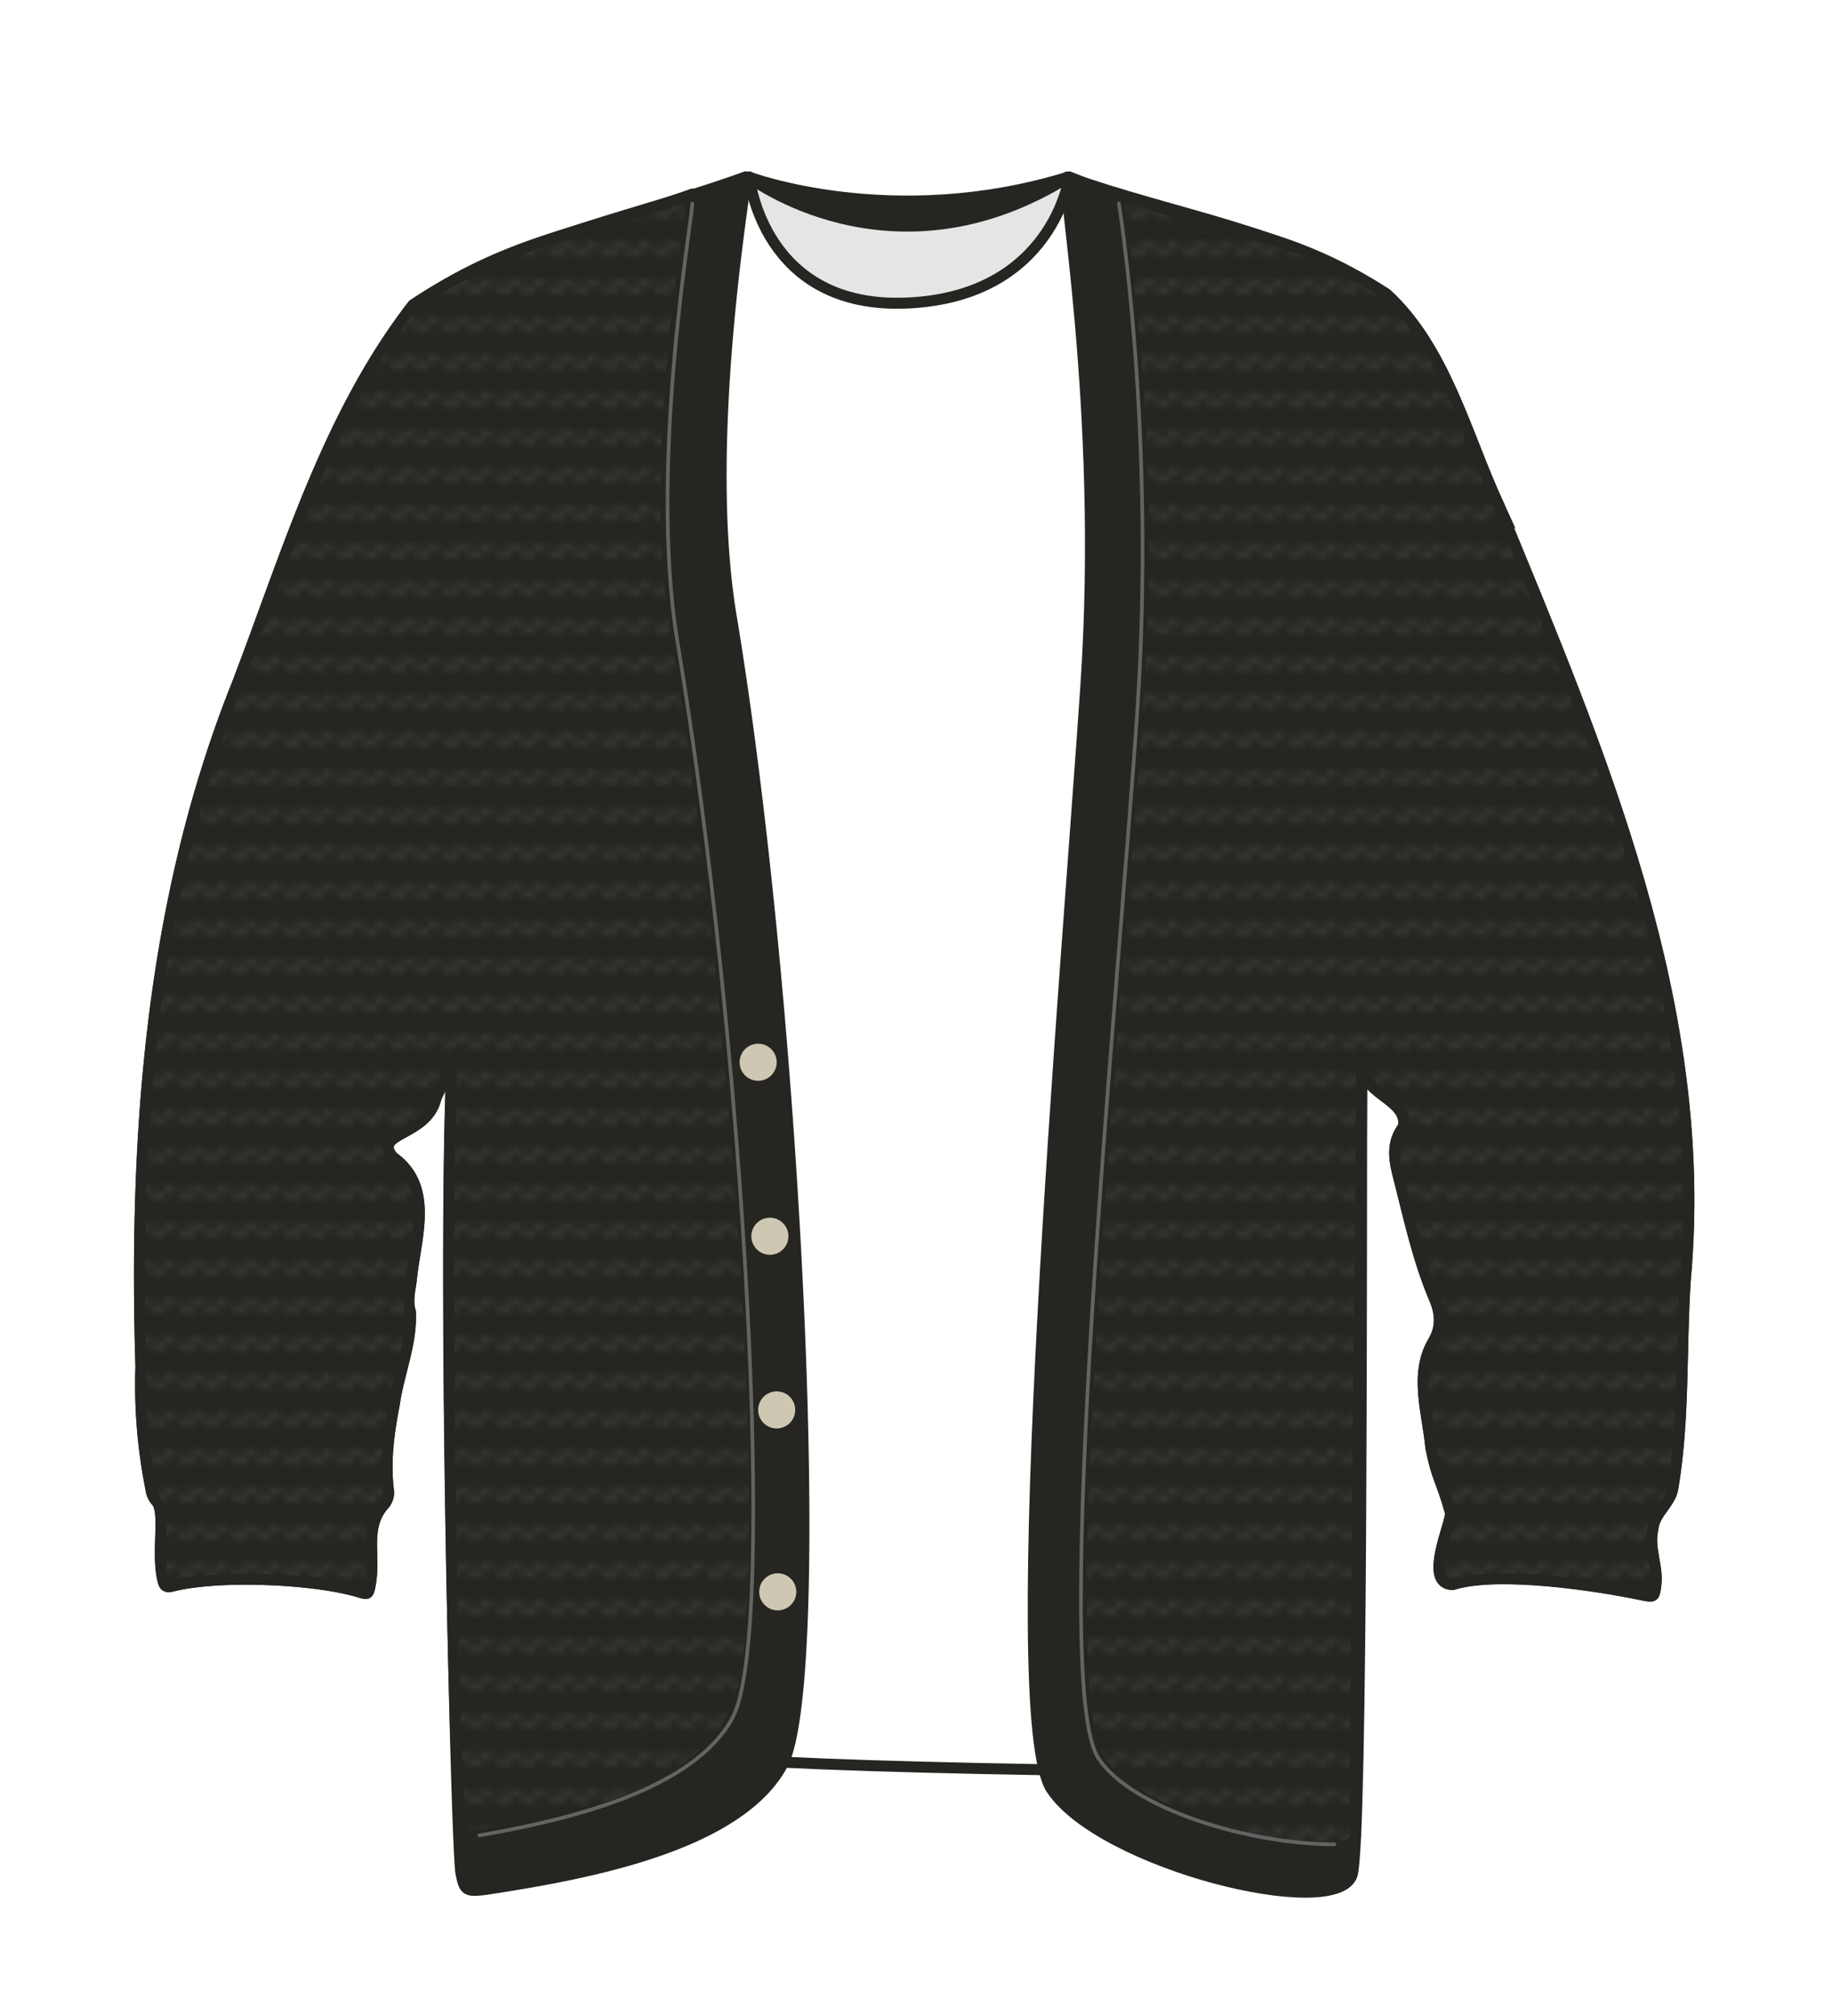 <svg xmlns="http://www.w3.org/2000/svg" width="500" height="550" viewBox="0 0 500 550"><defs><clipPath id="a"><path fill="none" d="M0 0h6.67v4.01H0z"/></clipPath><pattern id="b" width="6.67" height="4.01" patternTransform="matrix(2.06 0 0 2.06 77.85 -70.18)" patternUnits="userSpaceOnUse" viewBox="0 0 6.67 4.01"><path fill="none" d="M0 0h6.67v4.01H0z"/><path fill="#262522" d="M0 0h6.67v4.01H0z"/><g clip-path="url(#a)" opacity=".4"><path fill="#262521" d="M0 0h6.67v4.01H0z"/><path fill="none" stroke="#636363" stroke-linecap="round" stroke-linejoin="round" stroke-width=".6" d="M1.62 1.16l3.43 1.69m-.1-1.69l3.43 1.69m-10.1-1.69l3.44 1.69"/></g></pattern></defs><path d="M204.32 48.28s39.3 14.8 87.35 0L318.53 103l-77.8 46.2-48.33-65.31z" fill="#262521" stroke="#262521" stroke-linecap="round" stroke-linejoin="round" stroke-width="3"/><path d="M204.32 48.28s39.18 30.16 87.35 0L318.53 103 192.4 83.89z" fill="#e5e5e5" stroke="#262521" stroke-linecap="round" stroke-linejoin="round" stroke-width="3"/><path d="M204.51 48.28s3.53 36.21 43.2 34.39 44.15-34.39 44.15-34.39L365 77.75s-1.73 402.39-5 404.58-151.41 0-167.06-3.28-53.14 5-57.87 4.16-2.28-405.46-2.28-405.46z" fill="#fff" stroke="#262521" stroke-linecap="round" stroke-linejoin="round" stroke-width="3"/><path d="M199.54 168c-8.21-49.35 4.78-120 4-119.75C173.08 59.3 140 65 112.72 83.18c-23.51 30.35-34.46 68.24-48.07 103.67-23.59 59.08-28.1 123-26.19 186a144.46 144.46 0 002.72 33.3 6.24 6.24 0 001.33 3.22c3 2.77 0 14.15 2 21.91.3 1.47 1 1.81 2.4 1.47 12.52-3.2 38.06-2.14 50.44 1.38 3.12.94 3.17 1.12 3.74-2.05 1.44-8-1.86-15.46 3.85-21.74a5.1 5.1 0 001.13-3.3c-1.07-8.1 0-16 1.54-23.93 1.19-8.37 4.89-16.87 4.38-25.31-1-3.31.12-6.43.37-9.58 1.26-11.18 6-24.61-5.15-32.56-5.69-6.88 9.44-5.51 11.81-16.18 1.35-2.86 2.87-5.63 4.29-8.46-2.42 55.68 1.1 208.4 2.44 219.66.94 5.1 1.4 5.42 6.62 4.82 24.35-3.76 68.65-11 81.12-34s4-205.5-13.95-313.5z" fill="#262521" stroke="#262521" stroke-linecap="round" stroke-linejoin="round" stroke-width="3"/><path d="M184.43 172.05c-8.2-49.35 5.38-119.37 4.57-119.11-30.42 11-49 12-76.28 30.24-23.51 30.35-34.46 68.24-48.07 103.67-23.59 59.08-28.1 123-26.19 186a144.46 144.46 0 002.72 33.3 6.24 6.24 0 001.33 3.22c3 2.77 0 14.15 2 21.91.3 1.47 1 1.81 2.4 1.47 12.52-3.2 38.06-2.14 50.44 1.38 3.12.94 3.17 1.12 3.74-2.05 1.44-8-1.86-15.46 3.85-21.74a5.1 5.1 0 001.13-3.3c-1.07-8.1 0-16 1.54-23.93 1.19-8.37 4.89-16.87 4.38-25.31-1-3.31.12-6.43.37-9.58 1.26-11.18 6-24.61-5.15-32.56-5.69-6.88 9.44-5.51 11.81-16.18 1.35-2.86 2.87-5.63 4.29-8.46-2.42 55.68.77 193.39 2.12 204.65.93 5.09 1.39 5.41 6.61 4.82 24.35-3.77 56-10 68.45-33s1.9-187.49-16.06-295.44z" stroke="#262521" stroke-miterlimit="10" stroke-width="3" fill="url(#b)"/><path d="M130.84 500.72c24.8-4.31 58.46-12.45 69.08-32.06 12.46-23.05 3-185.4-15-293.39-8.2-49.35 4.78-120 4-119.76" fill="none" stroke="#636363" stroke-linecap="round" stroke-linejoin="round"/><path d="M408.87 137.42c-8.82-19.22-14.51-42.62-30.45-57.21C352 63 320.48 58.77 291.36 48.28c-2.42-1 10.17 62.28 5 138.87s-22.93 280.68-9.36 301 77.49 36.34 82 23.43c2.95-8.55 2.48-178.86 2.66-220l.41-.08c.5 7.25 12.44 8.7 10.93 15.93-2.92 3.85-2.68 8-1.61 12.34 3.05 11.87 5.55 24 10.45 35.29 1.35 3.61 1.5 7.13-.51 10.66-5.47 9-1.69 19.56-.79 29.26 1.72 8.67 2.72 8.32 5.33 17.64.6 2.16-7.74 19.5.6 19.65 12.54-3.91 39.84.29 52.32 2.94 2.67.5 2.68.28 3.09-2.33.83-5.36-2-10.34-.78-15.62.35-4.69 5.07-7.12 5.56-11.78 3.05-18.5 2.09-37.3 3.28-56 6.93-74.67-23.26-144.58-51.07-212.06z" fill="#262521" stroke="#262521" stroke-linecap="round" stroke-linejoin="round" stroke-width="3"/><path d="M408.87 137.42c-8.82-19.22-14.51-42.62-30.45-57.21C352 63 334.73 63.44 305.61 53c-2.42-1 10.44 56.27 5.3 132.86s-24.64 273.62-11.06 293.93 70.7 30.2 70.11 21c-.57-9 1.5-168 1.68-209.17l.41-.08c.5 7.25 12.44 8.7 10.93 15.93-2.92 3.85-2.68 8-1.61 12.34 3.05 11.87 5.55 24 10.45 35.29 1.35 3.61 1.5 7.13-.51 10.66-5.47 9-1.69 19.56-.79 29.26 1.72 8.67 2.72 8.32 5.33 17.64.6 2.16-7.74 19.5.6 19.65 12.54-3.91 39.84.29 52.32 2.94 2.67.5 2.68.28 3.09-2.33.83-5.36-2-10.34-.78-15.62.35-4.69 5.07-7.12 5.56-11.78 3.05-18.5 2.09-37.3 3.28-56 6.95-74.71-23.24-144.62-51.05-212.1z" stroke="#262521" stroke-miterlimit="10" stroke-width="3" fill="url(#b)"/><path d="M305.37 55.51s10.17 62.28 5 138.88-24.13 265-10.55 285.35c9.21 13.8 41.09 23.43 64.39 23.43" fill="none" stroke="#636363" stroke-linecap="round" stroke-linejoin="round"/><circle cx="206.92" cy="289.8" r="5.06" fill="#cec8b2"/><circle cx="210.12" cy="337.27" r="5.06" fill="#cec8b2"/><circle cx="211.98" cy="384.65" r="5.06" fill="#cec8b2"/><circle cx="212.27" cy="434.28" r="5.06" fill="#cec8b2"/></svg>